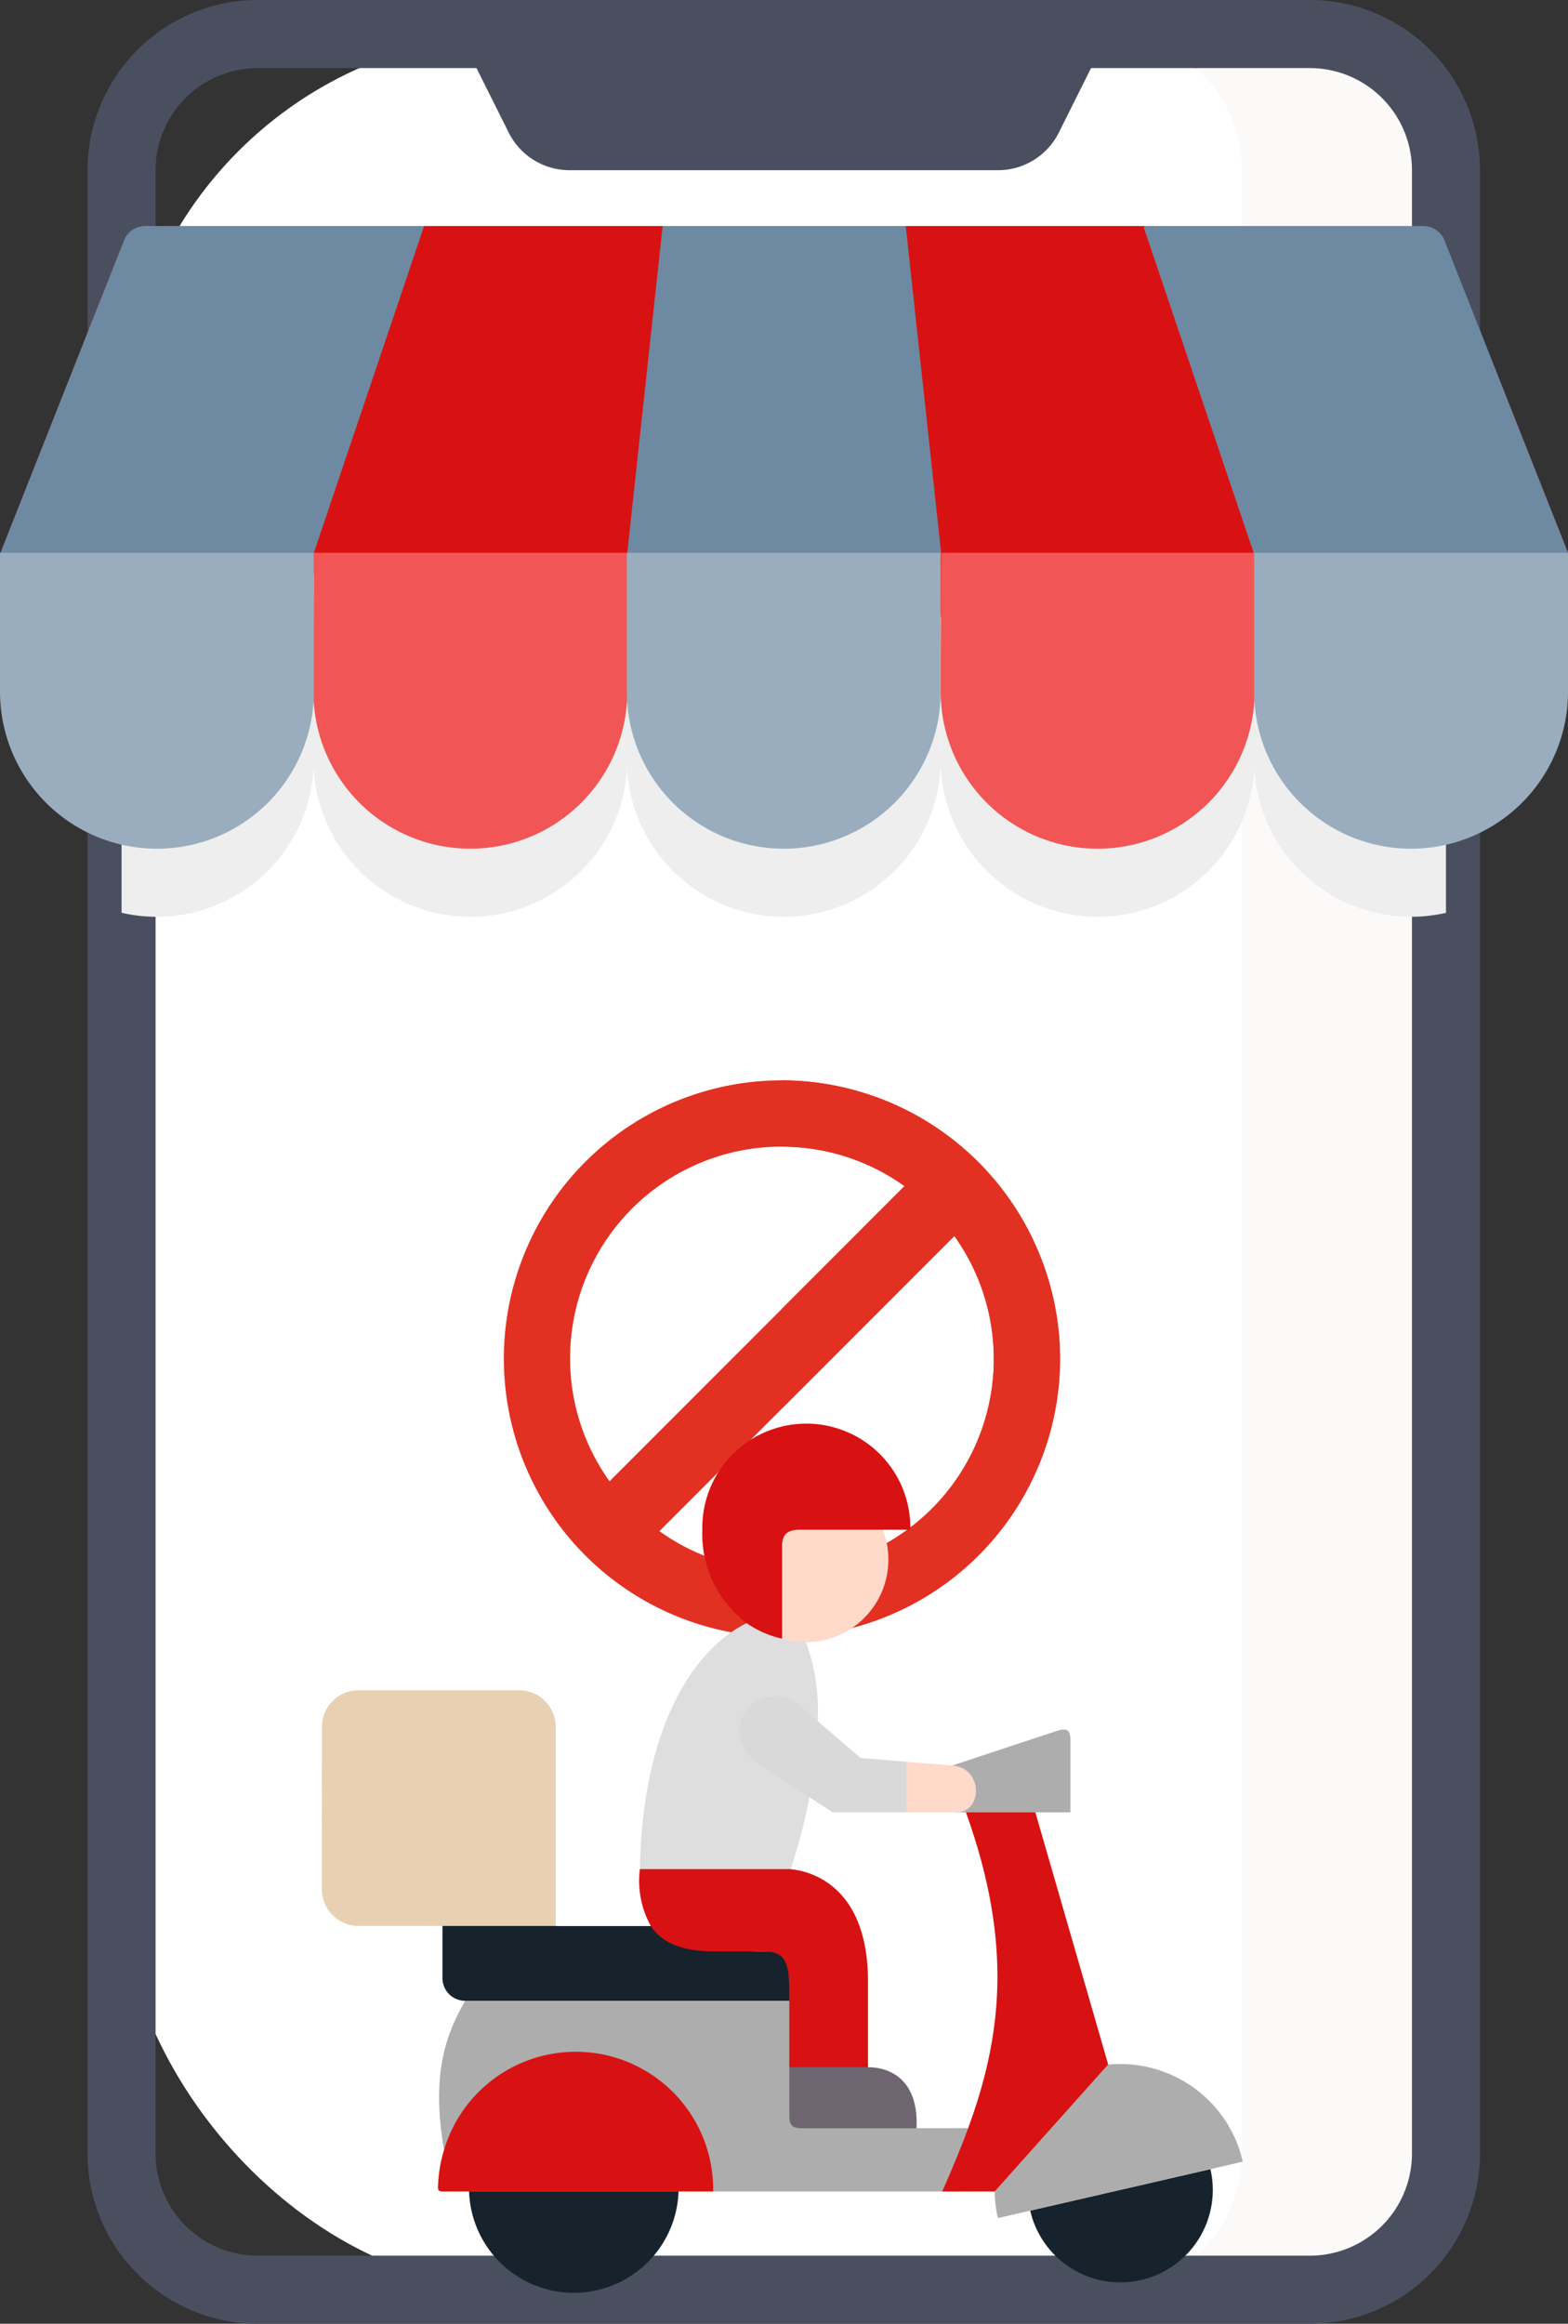<svg xmlns="http://www.w3.org/2000/svg" width="117.822" height="174.5" viewBox="0 0 117.822 174.5"><rect x="0" y="0" width="117.822" height="174.5" fill="#333333" stroke="none"/><defs><style>.a{fill:#fff;}.b{fill:#fcf9f9;}.c{fill:#4a4f60;}.d{fill:#eee;}.e,.n{fill:#d81212;}.f{fill:#f25555;}.g{fill:#6d8aa2;}.h{fill:#99adbe;}.i{fill:#e23123;}.j{fill:#e8d1b3;}.j,.k,.l,.m,.n,.o,.p,.q,.r{fill-rule:evenodd;}.k{fill:#16232c;}.l{fill:#adadad;}.m{fill:#dedede;}.o{fill:#ffd9c9;}.p{fill:#6f6571;}.q{fill:#d9d9d9;}.r{fill:#cbc7cb;}</style></defs><g transform="translate(-172.932 -63)"><rect class="a" width="99.52" height="169.388" rx="30" transform="translate(182.066 65.557)"/><path class="b" d="M342.336,7.5H327a10.224,10.224,0,0,1,10.225,10.225V166.665A10.224,10.224,0,0,1,327,176.89h15.338a10.224,10.224,0,0,0,10.225-10.225V17.727A10.224,10.224,0,0,0,342.335,7.5Z" transform="translate(-70.975 58.055)"/><path class="c" d="M224.966,17.725H192.772A5.112,5.112,0,0,1,188.2,14.9l-3.7-7.4h48.737l-3.7,7.4a5.112,5.112,0,0,1-4.573,2.826Z" transform="translate(22.957 58.056)"/><path class="c" d="M194.351,174.5h-79.07A12.8,12.8,0,0,1,102.5,161.719V12.781A12.8,12.8,0,0,1,115.281,0h79.07a12.8,12.8,0,0,1,12.781,12.781V161.719A12.8,12.8,0,0,1,194.351,174.5ZM115.281,5.112a7.677,7.677,0,0,0-7.668,7.668V161.719a7.677,7.677,0,0,0,7.668,7.668h79.07a7.677,7.677,0,0,0,7.668-7.668V12.781a7.677,7.677,0,0,0-7.668-7.668Z" transform="translate(77.01 63)"/><path class="d" d="M152.334,169.5h23.551v10.429a11.792,11.792,0,1,1-23.585,0Zm47.135,0H223.02v10.429a11.792,11.792,0,1,1-23.585,0Z" transform="translate(44.182 -59.876)"/><path class="d" d="M148,169.5h23.551v10.429a11.792,11.792,0,1,1-23.585,0V169.5Zm-23.551,0V179.93c0,.2-.007.406-.017.607A11.792,11.792,0,0,1,110,191.419V169.5Zm85.069,0v21.925a11.794,11.794,0,0,1-14.4-10.889c-.01-.2-.017-.4-.017-.607V169.5Z" transform="translate(72.066 -59.876)"/><path class="e" d="M201.087,107.039l-42.534,5.112L83.3,107.039,92.289,84.33A1.994,1.994,0,0,1,94.853,83.2l11.58,4.412,8.7-5.112H133.06l11.126,5.112,7.142-5.112h17.893l11.908,5.112a10.507,10.507,0,0,1,14.46,5.534Z" transform="translate(89.666 -2.527)"/><path class="f" d="M152.334,154.5h23.551v10.429a11.792,11.792,0,1,1-23.585,0Zm47.135,0H223.02v10.429a11.792,11.792,0,1,1-23.585,0Z" transform="translate(44.182 -49.988)"/><path class="g" d="M367.267,107.039l-12.133,5.112-11.486-5.112-8.214-24.3L335.4,82.5h21a1.7,1.7,0,0,1,1.584,1.077Z" transform="translate(-76.514 -2.527)"/><path class="g" d="M221.5,107.039,224.158,82.5h18.268l2.658,24.539L232.1,112.151l-10.6-5.112Z" transform="translate(-1.434 -2.527)"/><path class="g" d="M115.133,82.5l-8.282,24.539-12.542,5.112L83.3,107.039l9.287-23.462A1.7,1.7,0,0,1,94.171,82.5Z" transform="translate(89.666 -2.527)"/><path class="h" d="M130.335,154.5h23.551v10.429a11.792,11.792,0,1,1-23.585,0V154.5Zm-47.1,0h23.551v10.429a11.792,11.792,0,1,1-23.585,0V154.5Zm94.237,0h23.551v10.429a11.792,11.792,0,0,1-23.585,0V154.5Z" transform="translate(89.732 -49.988)"/><path class="i" d="M20.9,0A20.9,20.9,0,1,0,41.8,20.9,20.97,20.97,0,0,0,20.9,0ZM4.98,20.9A15.887,15.887,0,0,1,30.107,7.943L20.9,17.151,7.943,30.107A15.806,15.806,0,0,1,4.98,20.9ZM20.9,36.817a15.807,15.807,0,0,1-9.208-2.963L33.854,11.69A15.887,15.887,0,0,1,20.9,36.817Z" transform="translate(210.791 144.126)"/><path class="i" d="M276.9,20.9A20.97,20.97,0,0,1,256,41.8v-4.98A15.887,15.887,0,0,0,268.955,11.69L256,24.645V17.151l9.208-9.208A15.807,15.807,0,0,0,256,4.98V0A20.97,20.97,0,0,1,276.9,20.9Z" transform="translate(-24.311 144.126)"/><path class="j" d="M399.588,228.265H382.021v6.1a2.746,2.746,0,0,0,2.739,2.741h6.319l3.769,1.9,4.74-1.9v-8.844Z" transform="translate(-184.9 -29.479)"/><path class="j" d="M396.85,162.742H384.761a2.747,2.747,0,0,0-2.739,2.741v4.534h17.566v-4.534A2.747,2.747,0,0,0,396.85,162.742Z" transform="translate(-184.9 27.188)"/><path class="j" d="M399.589,206.463H382.022v4.309h17.566Z" transform="translate(-184.9 -10.624)"/><path class="k" d="M235.886,293.7h-8.509v3.914a1.711,1.711,0,0,0,1.7,1.706h27.7c0-2.461,0-3.713-1.883-3.713l-3.749,0c-2.36,0-3.907-.608-4.771-1.9h-10.5Z" transform="translate(-21.199 -86.071)"/><path class="l" d="M168.944,335.289H144.581c-1.429,2.488-2.577,5.478-1.587,11.2,1.658-5.64,18.494-3.389,20.223,3.12h18.577c.7-1.592,1.366-3.164,1.946-4.752H178.5C167.91,340.858,171.316,342.64,168.944,335.289Z" transform="translate(63.303 -122.039)"/><path class="m" d="M249.062,129.812a39.769,39.769,0,0,1-1.409,5.4l-5.355,2.1-5.971-2.1c.209-11.3,4.432-16.719,8.024-18.473a8.718,8.718,0,0,1,2.621-1.357s1.744,2.791,1.835,2.791a14.991,14.991,0,0,1,.88,5.925Z" transform="translate(-15.313 68.149)"/><path class="n" d="M208.376,262.108H219.7c2.609.284,5.817,2.271,5.817,8.425v6.45l-2.571,1.531-3.341-1.531V272c0-2.461,0-3.713-1.882-3.713l-3.749,0c-2.36,0-3.907-.608-4.771-1.9A6.99,6.99,0,0,1,208.376,262.108Z" transform="translate(12.637 -58.748)"/><path class="n" d="M315.151,374.074a10.328,10.328,0,0,0-20.223-3.12,10.592,10.592,0,0,0-.454,2.789c-.012.379.249.332.6.332Q305.112,374.074,315.151,374.074Z" transform="translate(-88.631 -146.506)"/><path class="k" d="M329.457,441.231H313.718a7.874,7.874,0,0,0,15.739,0Z" transform="translate(-105.539 -213.663)"/><path class="k" d="M30.208,428.81l-13.541,3.116a6.947,6.947,0,1,0,13.541-3.116Z" transform="translate(233.678 -202.921)"/><path class="l" d="M17.227,374.492a9.451,9.451,0,0,0-8.71-4.052C2.392,371.736.4,375.4,0,379.963a9.438,9.438,0,0,0,.209,1.868c.039.174.154.1.343.059l2.119-.486,13.541-3.116,1.014-.233,1.417-.328A9.376,9.376,0,0,0,17.227,374.492Z" transform="translate(247.674 -152.399)"/><path class="n" d="M87.313,242.449l-5.47-18.927-2.463-1.1-2.755,1.1c3.619,10.033,2.609,17.035.166,23.719-.584,1.588-1.247,3.16-1.946,4.752H78.78Z" transform="translate(168.889 -24.424)"/><path class="o" d="M206.016,64.8,199.6,63.434c-.651.059-2.514,1.623-2.514,2.6l1.366,6.944a6.268,6.268,0,0,0,1.8.265,6.205,6.205,0,0,0,5.77-8.445Z" transform="translate(33.246 113.075)"/><path class="n" d="M200.478,22.413a7.816,7.816,0,1,0-15.629,0,8.362,8.362,0,0,0,3.331,7.011,7.455,7.455,0,0,0,2.66,1.169V23.65c0-.98.5-1.177,1.148-1.236h8.489Z" transform="translate(40.857 155.462)"/><path class="p" d="M187.22,372.171h-5.912V375.9c0,.8.434.857,1.073.857h8.485C191.037,373.016,188.775,372.171,187.22,372.171Z" transform="translate(50.938 -153.937)"/><path class="l" d="M103.369,184.808l-7.384,2.441c-.363.324.047,3.626.292,3.519h8.584v-5.435C104.861,184.263,104.3,184.5,103.369,184.808Z" transform="translate(148.504 8.329)"/><path class="o" d="M149.25,206.284h3.734c2,0,2.064-3.326-.292-3.519l-3.441-.277-.923,1.955Z" transform="translate(91.797 -7.186)"/><path class="q" d="M192.876,167.852l-1.235-1.063c-3.094-2.666-7.005,1.833-2.869,4.519l3.481,2.259L194,174.7h5.545v-3.8l-3.445-.28Z" transform="translate(41.498 24.394)"/><path class="r" d="M238.536,219.771Z" transform="translate(-4.785 -21.811)"/></g></svg>